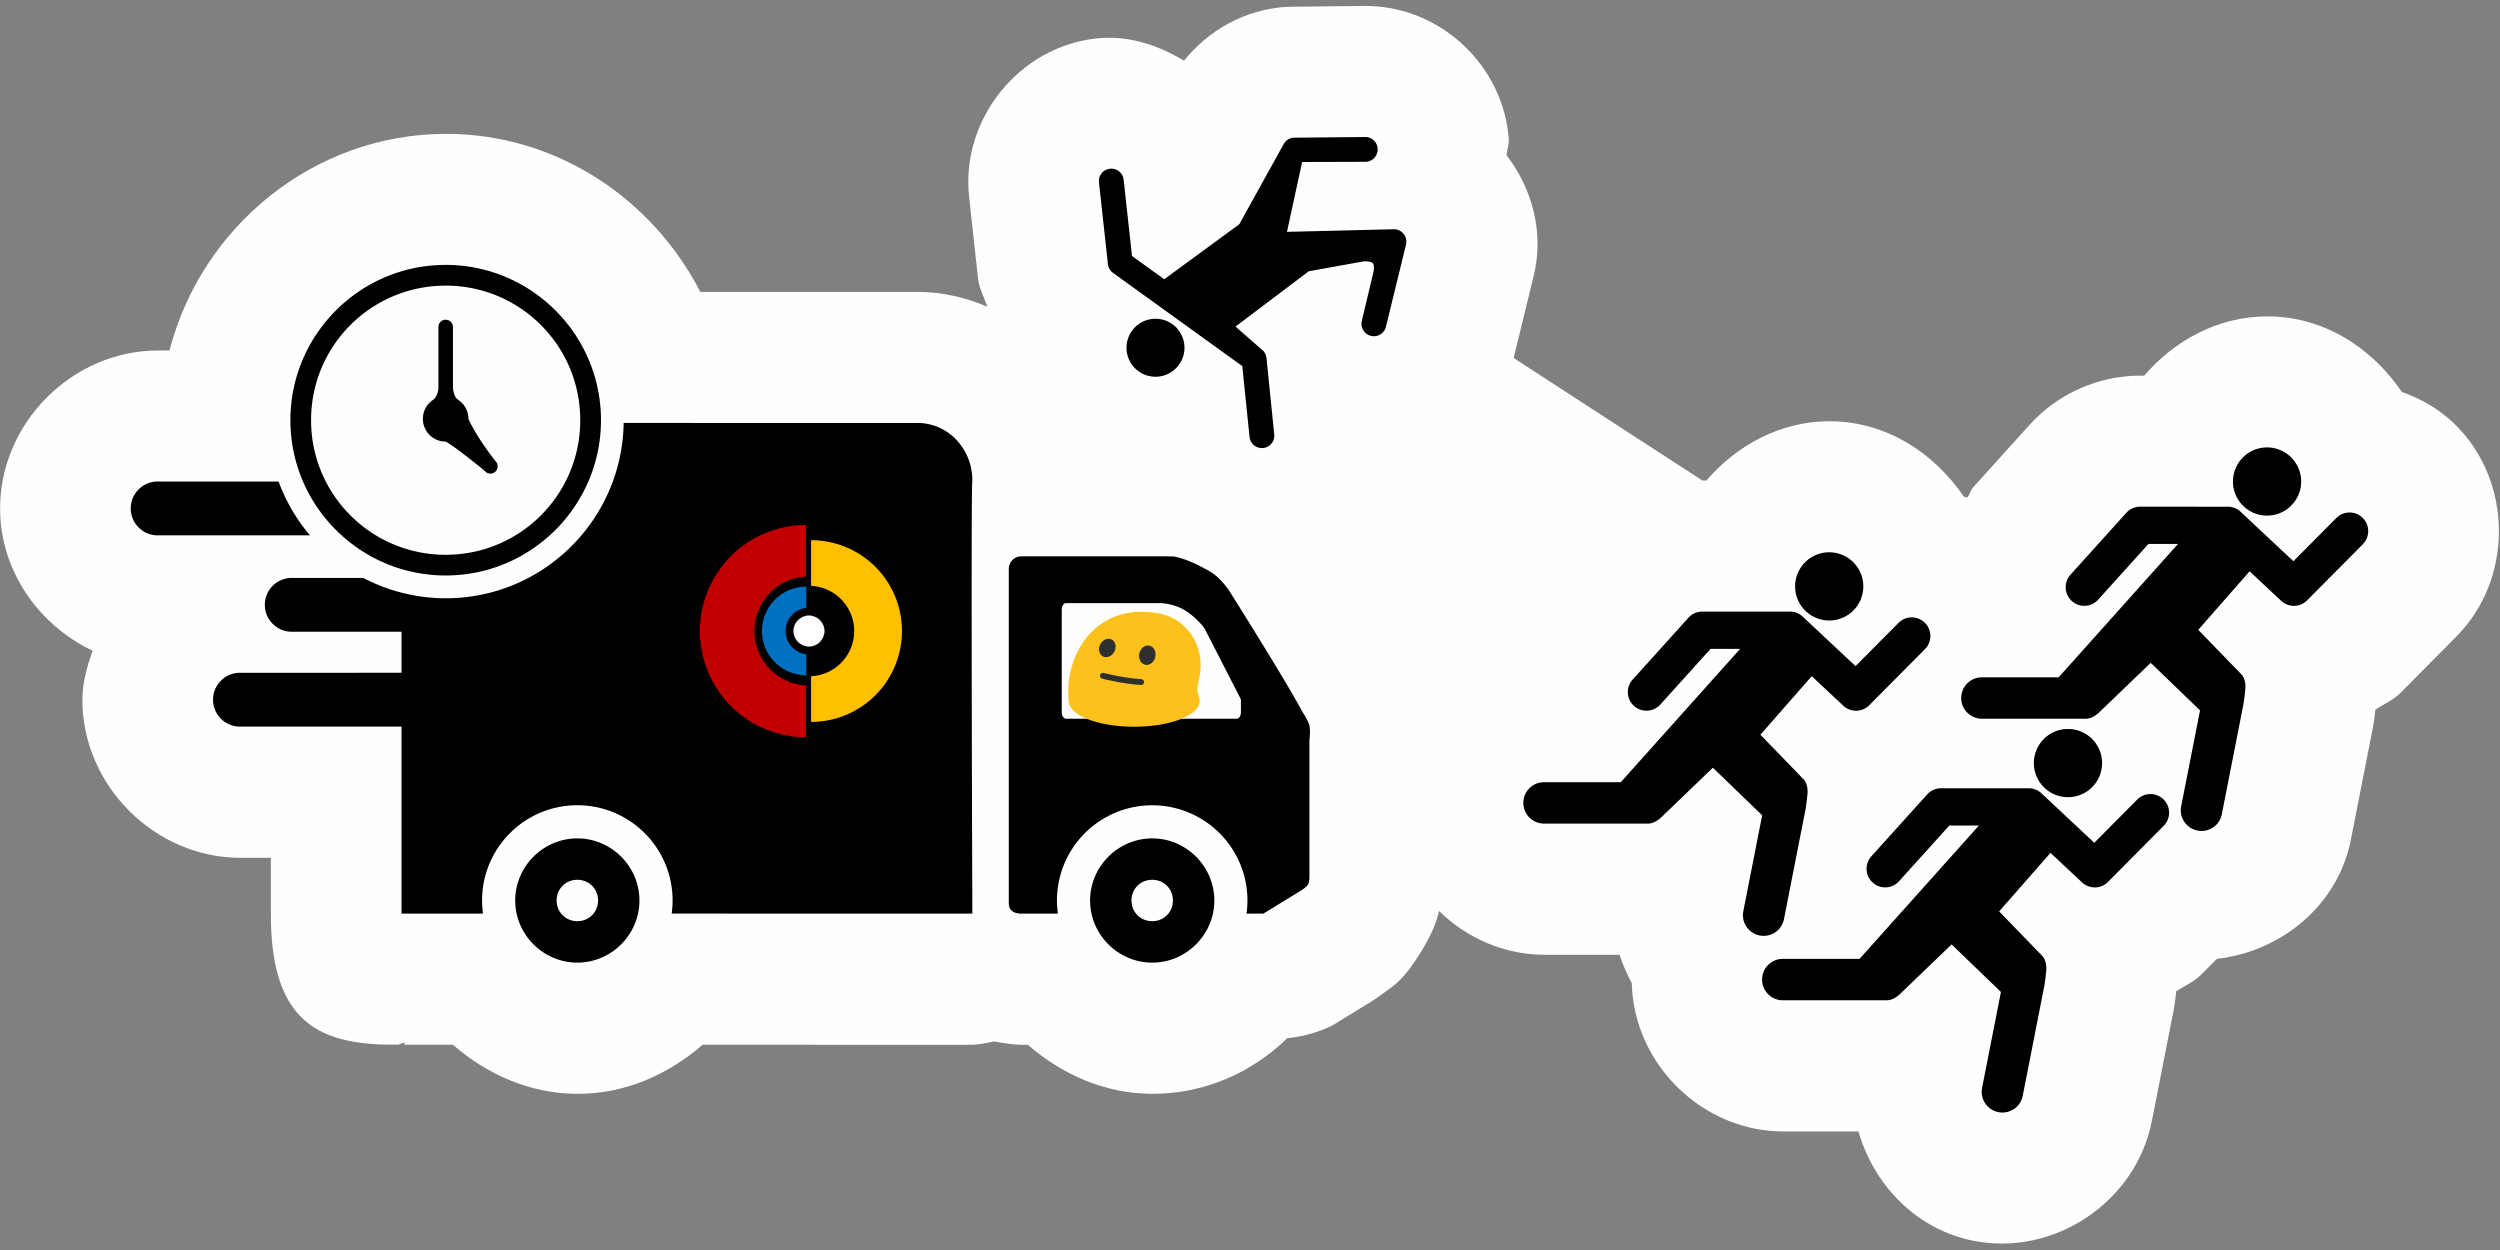 <?xml version="1.0" encoding="UTF-8" standalone="no"?>
<!-- Created with Inkscape (http://www.inkscape.org/) -->

<svg
   width="512"
   height="256"
   viewBox="0 0 135.467 67.733"
   version="1.1"
   id="svg5"
   inkscape:version="1.2.1 (9c6d41e410, 2022-07-14)"
   sodipodi:docname="chuang.svg"
   xml:space="preserve"
   xmlns:inkscape="http://www.inkscape.org/namespaces/inkscape"
   xmlns:sodipodi="http://sodipodi.sourceforge.net/DTD/sodipodi-0.dtd"
   xmlns="http://www.w3.org/2000/svg"
   xmlns:svg="http://www.w3.org/2000/svg"><rect x="0" y="0" width="135.467" height="67.733" fill="#808080" stroke="none"/><sodipodi:namedview
     id="namedview7"
     pagecolor="#505050"
     bordercolor="#ffffff"
     borderopacity="1"
     inkscape:showpageshadow="0"
     inkscape:pageopacity="0"
     inkscape:pagecheckerboard="1"
     inkscape:deskcolor="#505050"
     inkscape:document-units="px"
     showgrid="false"
     inkscape:zoom="1.0142477"
     inkscape:cx="284.44728"
     inkscape:cy="261.77037"
     inkscape:window-width="1920"
     inkscape:window-height="1031"
     inkscape:window-x="4096"
     inkscape:window-y="0"
     inkscape:window-maximized="1"
     inkscape:current-layer="layer1" /><defs
     id="defs2" /><g
     inkscape:label="Layer 1"
     inkscape:groupmode="layer"
     id="layer1"><g
       id="g388"
       transform="matrix(0.895,0,0,0.895,7.175,2.897)"><path
         style="color:#000000;fill:#fffdfe;fill-opacity:1;stroke-linecap:square;stroke-linejoin:round;paint-order:stroke fill markers"
         d="m 74.534,-2.875 -4.279,0.043 c -0.169,10e-4 -0.339,0.008 -0.508,0.019 -2.414,0.178 -4.587,1.4 -6.082,3.252 -1.579,-0.959 -3.388,-1.558 -5.316,-1.348 h -0.002 c -4.679,0.513 -8.199,4.908 -7.691,9.578 v 0.006 l 0.541,4.949 0.002,0.008 c 0.067,0.605 0.373,1.13 0.561,1.699 -1.297,-0.549 -2.702,-0.893 -4.199,-0.893 l -13.18,-0.002 C 31.496,8.81 25.683,4.867 18.993,4.867 c -8.026,0 -14.824,5.641 -16.746,13.115 h -0.693 -0.004 c -5.188,0.003 -9.566,4.382 -9.562,9.572 0.002,3.77 2.346,7.059 5.6,8.604 -0.327,0.953 -0.618,1.929 -0.617,2.977 0.003,5.186 4.376,9.559 9.562,9.562 h 0.004 1.846 v 3.383 c -0.021,6.715 3.04,7.985 7.721,7.934 0.121,-0.044 0.241,-0.091 0.359,-0.141 -3.28e-4,0.003 0.002,0.143 0.002,0.143 0.006,0 0.009,1e-5 0.016,0 0.101,-5e-5 0.248,3e-5 0.432,0 0.367,-5e-5 0.871,1e-5 1.414,0 0.399,0 0.675,1e-5 1.076,0 2.056,1.784 4.652,2.971 7.562,2.971 2.909,0 5.502,-1.189 7.557,-2.971 8.076,6.4e-4 16.357,0.002 16.357,0.002 0.431,-0.033 0.858,-0.101 1.277,-0.203 0.59,0.098 1.194,0.203 1.678,0.203 h 0.377 c 2.055,1.782 4.65,2.969 7.559,2.969 3.163,0 6.035,-1.302 8.148,-3.369 0.95,-0.091 1.875,-0.352 2.732,-0.771 l 2.316,-1.42 c 0.013,-0.008 0.026,-0.017 0.039,-0.025 0,0 0.411,-0.253 0.836,-0.584 0.425,-0.331 1.025,-0.584 2.096,-2.299 0.78,-1.249 1.046,-2.015 1.168,-2.602 1.698,1.658 4.011,2.683 6.506,2.65 l -0.102,0.002 h 4.537 c 0.172,0.601 0.444,1.16 0.73,1.713 0.116,4.943 4.34,9.047 9.289,8.982 h 4.436 c 0.926,3.232 3.504,5.938 6.959,6.621 4.889,0.967 9.831,-2.343 10.799,-7.23 l 0.004,-0.012 1.281,-6.523 c 0.015,-0.077 0.035,-0.168 0.045,-0.225 0.033,-0.185 0.055,-0.33 0.078,-0.49 0.026,-0.182 0.049,-0.417 0.074,-0.631 0.513,-0.333 1.077,-0.567 1.521,-1.014 l 0.008,-0.008 0.932,-0.939 c 3.883,-0.432 7.323,-3.226 8.111,-7.205 l 0.002,-0.012 1.254,-6.381 v -0.002 c 0.015,-0.068 0.018,-0.092 0.027,-0.141 0.016,-0.078 0.037,-0.169 0.047,-0.227 0.033,-0.185 0.055,-0.328 0.078,-0.488 0.026,-0.183 0.049,-0.419 0.074,-0.633 0.513,-0.333 1.078,-0.566 1.521,-1.012 l 0.008,-0.008 3.363,-3.389 c 3.47,-3.485 3.45,-9.374 -0.045,-12.836 -0.937,-0.929 -2.056,-1.562 -3.244,-1.988 -1.815,-2.676 -4.731,-4.574 -8.133,-4.574 -2.982,-7e-5 -5.614,1.446 -7.463,3.588 h -0.225 -0.008 c -2.556,0.002 -5.002,1.089 -6.719,2.99 l -0.002,0.002 -3.381,3.746 c -0.171,0.189 -0.222,0.438 -0.373,0.639 -0.066,-0.025 -0.139,-0.013 -0.205,-0.037 -1.815,-2.677 -4.732,-4.578 -8.135,-4.578 h -0.002 c -2.981,5.4e-4 -5.612,1.448 -7.461,3.59 h -0.225 -0.006 c 0.175,0.124 -11.434,-7.42 -11.434,-7.42 v -0.004 l 1.213,-4.971 c 0.64,-2.616 -0.086,-5.275 -1.641,-7.295 0.017,-0.335 0.156,-0.642 0.131,-0.982 v -0.002 c -0.319,-4.403 -4.038,-7.933 -8.42,-8.057 -0.141,-0.004 -0.442,-0.014 -0.891,0.019 z"
         id="path10112"
         sodipodi:nodetypes="cccccccccccccsccsccsscccccccsscscccscsccccscccccccccccccccsccccccscccscccccccscccccsscccccccccscc" /><g
         id="g368"
         transform="translate(-1.158,-1.114)"><path
           id="path4852"
           style="fill:#000000;fill-opacity:1;stroke-width:0.878;stroke-linecap:round;stroke-linejoin:round;stroke-opacity:0.584;paint-order:markers stroke fill"
           d="m 103.889,31.315 a 2.064,2.064 0 0 0 -2.065,2.064 2.064,2.064 0 0 0 2.065,2.065 2.064,2.064 0 0 0 2.065,-2.065 2.064,2.064 0 0 0 -2.065,-2.064 z m -7.686,3.589 c -0.319,3.07e-4 -0.623,0.136 -0.836,0.372 l -3.379,3.746 c -0.418,0.462 -0.381,1.176 0.081,1.594 0.463,0.417 1.176,0.38 1.594,-0.083 l 3.043,-3.372 h 1.791 l -7.226,8.073 H 86.607 c -0.692,0.009 -1.246,0.578 -1.237,1.27 0.009,0.692 0.578,1.246 1.27,1.237 h 6.287 c 0.334,-0.005 0.652,-0.226 0.884,-0.467 l 3.032,-2.916 2.987,2.88 -1.141,5.804 c -0.133,0.679 0.308,1.337 0.987,1.472 0.679,0.134 1.339,-0.307 1.473,-0.986 l 1.281,-6.522 c 0.016,-0.034 0.086,-0.461 0.143,-1.053 0.057,-0.592 -0.222,-0.88 -0.222,-0.88 l -2.629,-2.713 3.11,-3.545 1.909,1.788 c 0.445,0.417 1.141,0.405 1.571,-0.027 l 3.372,-3.397 c 0.44,-0.442 0.438,-1.158 -0.006,-1.597 -0.443,-0.438 -1.157,-0.435 -1.595,0.007 l -2.601,2.617 -3.198,-2.997 c -0.209,-0.196 -0.485,-0.304 -0.772,-0.304 z" /><path
           id="path4852-8"
           style="fill:#000000;fill-opacity:1;stroke-width:0.878;stroke-linecap:round;stroke-linejoin:round;stroke-opacity:0.584;paint-order:markers stroke fill"
           d="m 118.344,42.012 a 2.064,2.064 0 0 0 -2.065,2.064 2.064,2.064 0 0 0 2.065,2.065 2.064,2.064 0 0 0 2.065,-2.065 2.064,2.064 0 0 0 -2.065,-2.064 z m -7.686,3.589 c -0.319,3.07e-4 -0.623,0.136 -0.836,0.372 l -3.379,3.746 c -0.418,0.462 -0.381,1.176 0.081,1.594 0.463,0.417 1.176,0.38 1.594,-0.083 l 3.043,-3.372 h 1.791 l -7.226,8.073 h -4.663 c -0.692,0.009 -1.246,0.578 -1.237,1.27 0.009,0.692 0.578,1.246 1.27,1.237 h 6.287 c 0.334,-0.005 0.652,-0.226 0.884,-0.467 l 3.032,-2.916 2.987,2.88 -1.141,5.804 c -0.133,0.679 0.308,1.337 0.987,1.472 0.679,0.134 1.339,-0.307 1.473,-0.986 l 1.281,-6.522 c 0.016,-0.034 0.086,-0.461 0.142,-1.053 0.057,-0.592 -0.222,-0.88 -0.222,-0.88 l -2.629,-2.713 3.11,-3.545 1.909,1.788 c 0.445,0.417 1.141,0.405 1.571,-0.027 l 3.372,-3.397 c 0.44,-0.442 0.438,-1.158 -0.006,-1.597 -0.443,-0.438 -1.157,-0.435 -1.595,0.007 l -2.601,2.617 -3.198,-2.997 c -0.209,-0.196 -0.485,-0.304 -0.772,-0.304 z" /><path
           id="path4852-7"
           style="fill:#000000;fill-opacity:1;stroke-width:0.878;stroke-linecap:round;stroke-linejoin:round;stroke-opacity:0.584;paint-order:markers stroke fill"
           d="m 130.398,24.965 a 2.064,2.064 0 0 0 -2.065,2.064 2.064,2.064 0 0 0 2.065,2.065 2.064,2.064 0 0 0 2.065,-2.065 2.064,2.064 0 0 0 -2.065,-2.064 z m -7.686,3.589 c -0.319,3.07e-4 -0.623,0.136 -0.836,0.372 l -3.379,3.746 c -0.418,0.462 -0.381,1.176 0.081,1.594 0.463,0.417 1.176,0.38 1.594,-0.083 l 3.043,-3.372 h 1.791 l -7.226,8.073 h -4.663 c -0.692,0.009 -1.246,0.578 -1.237,1.27 0.009,0.692 0.578,1.246 1.27,1.237 h 6.287 c 0.334,-0.005 0.652,-0.226 0.884,-0.467 l 3.032,-2.916 2.987,2.88 -1.141,5.804 c -0.133,0.679 0.308,1.337 0.987,1.472 0.679,0.134 1.339,-0.307 1.473,-0.986 l 1.281,-6.522 c 0.016,-0.034 0.086,-0.461 0.143,-1.053 0.057,-0.592 -0.222,-0.88 -0.222,-0.88 l -2.629,-2.713 3.11,-3.545 1.909,1.788 c 0.445,0.417 1.141,0.405 1.571,-0.027 l 3.372,-3.397 c 0.44,-0.442 0.438,-1.158 -0.006,-1.597 -0.443,-0.438 -1.157,-0.435 -1.595,0.007 l -2.601,2.617 -3.198,-2.997 c -0.209,-0.196 -0.485,-0.304 -0.772,-0.304 z" /><path
           id="path297"
           style="fill:#000000;fill-opacity:1;stroke-width:2.507;stroke-linecap:round;stroke-linejoin:round;stroke-opacity:0.662;paint-order:markers stroke fill"
           d="m 75.82,6.171 c -0.025,-7.188e-4 -0.051,-4.252e-4 -0.077,0.001 l -4.28,0.042 c -0.254,0.019 -0.481,0.164 -0.603,0.387 l -2.686,4.852 -4.545,3.33 -1.952,-1.407 -0.505,-4.616 C 61.128,8.346 60.756,8.047 60.343,8.093 59.93,8.138 59.632,8.509 59.677,8.922 l 0.542,4.949 c 0.023,0.211 0.135,0.403 0.308,0.527 l 7.827,5.643 0.439,4.289 c 0.042,0.413 0.411,0.713 0.824,0.672 0.413,-0.042 0.713,-0.411 0.672,-0.824 l -0.47,-4.625 c -0.022,-0.214 -0.135,-0.408 -0.309,-0.533 l -1.57,-1.373 c 0.105,-0.07 4.435,-3.345 4.435,-3.345 l 3.33,-0.6 c 0,0 0.434,-0.024 0.554,0.112 0.12,0.136 0.039,0.52 0.039,0.52 l -0.706,2.969 c -0.098,0.403 0.148,0.81 0.551,0.909 0.403,0.098 0.81,-0.149 0.909,-0.552 l 1.214,-4.973 C 78.38,12.217 78.029,11.762 77.545,11.756 l -6.485,0.158 0.917,-4.229 3.875,-0.012 C 76.267,7.643 76.578,7.283 76.548,6.868 76.52,6.48 76.201,6.182 75.82,6.171 Z M 63.099,17.176 a 1.755,1.755 0 0 0 -1.755,1.755 1.755,1.755 0 0 0 1.755,1.755 1.755,1.755 0 0 0 1.755,-1.755 1.755,1.755 0 0 0 -1.755,-1.755 z" /><g
           id="g350"><path
             id="rect2386"
             style="fill:#000000;fill-opacity:1;stroke-width:1.267;stroke-linecap:square;stroke-linejoin:round;stroke-opacity:0.422;paint-order:markers stroke fill"
             d="m 20.125,13.915 c -5.185,0 -9.402,4.217 -9.402,9.402 0,5.185 4.217,9.402 9.402,9.402 5.185,0 9.402,-4.217 9.402,-9.402 0,-5.185 -4.217,-9.402 -9.402,-9.402 z m 0,1.255 c 4.508,0 8.147,3.639 8.147,8.147 0,4.508 -3.639,8.149 -8.147,8.149 -4.508,0 -8.15,-3.641 -8.15,-8.149 0,-4.508 3.642,-8.147 8.15,-8.147 z m 0,2.064 c -0.242,0 -0.439,0.196 -0.439,0.438 v 3.711 c 0,0 -0.031,0.539 -0.366,0.731 -0.355,0.254 -0.576,0.668 -0.576,1.12 0,0.762 0.617,1.379 1.379,1.379 0.553,0.284 2.405,1.792 2.395,1.806 0.169,0.174 0.446,0.178 0.62,0.009 0.174,-0.168 0.179,-0.446 0.011,-0.62 0,0 -1.162,-1.461 -1.647,-2.574 -4.25e-4,-0.452 -0.221,-0.865 -0.575,-1.119 -0.237,-0.167 -0.293,-0.301 -0.363,-0.731 v -3.711 c -2.7e-4,-0.242 -0.196,-0.438 -0.438,-0.438 z m 10.775,6.251 c -0.091,5.887 -4.888,10.612 -10.775,10.615 -1.739,-0.003 -3.452,-0.426 -4.992,-1.234 h -4.327 c -0.901,-5.42e-4 -1.631,0.73 -1.631,1.63 5.401e-4,0.9 0.731,1.629 1.631,1.629 h 6.645 v 2.484 H 7.669 c -0.9,5.4e-4 -1.629,0.731 -1.629,1.631 5.392e-4,0.899 0.729,1.628 1.629,1.629 h 9.782 v 11.32 c -0.024,-6.52e-4 3.73,-1.72e-4 4.934,-4.9e-4 -0.037,-0.262 -0.056,-0.527 -0.057,-0.792 0,-3.185 2.582,-5.767 5.767,-5.767 3.185,0 5.767,2.582 5.767,5.767 -2.8e-4,0.265 -0.019,0.529 -0.055,0.791 9.069,5.32e-4 18.204,0.002 18.204,0.002 0,0 -0.095,-25.935 0,-26.255 -0.02,-1.911 -1.481,-3.449 -3.321,-3.449 z M 2.686,27.029 c -0.9,5.4e-4 -1.629,0.731 -1.629,1.631 5.394e-4,0.899 0.729,1.628 1.629,1.629 h 9.222 c -0.82,-0.966 -1.463,-2.07 -1.9,-3.26 z m 52.278,4.531 c -0.414,0 -0.747,0.347 -0.747,0.779 v 20.238 c 0,0.432 0.333,0.613 0.747,0.613 h 2.226 a 5.767,5.767 0 0 1 -0.057,-0.792 5.767,5.767 0 0 1 5.767,-5.767 5.767,5.767 0 0 1 5.767,5.767 5.767,5.767 0 0 1 -0.057,0.792 h 1.022 l 2.317,-1.421 c 0,0 0.281,-0.174 0.387,-0.345 0.103,-0.165 0.084,-0.556 0.084,-0.571 v -8.167 c 0,0 0.069,-0.596 0,-0.881 -0.078,-0.32 -0.453,-0.877 -0.453,-0.877 -0.897,-1.716 -4.388,-7.259 -4.388,-7.259 0,0 -0.52,-0.803 -1.153,-1.173 -1.577,-0.923 -2.327,-0.935 -2.327,-0.935 z m 2.718,2.833 h 5.765 c 0,0 0.723,0.028 1.359,0.392 0.745,0.427 1.257,1.125 1.257,1.125 l 2.209,4.311 v 0.777 c 0,0.217 -0.115,0.392 -0.257,0.392 H 57.682 c -0.143,0 -0.258,-0.175 -0.258,-0.392 v -6.213 c 0,-0.217 0.115,-0.392 0.258,-0.392 z M 28.095,48.636 c -2.062,0 -3.761,1.699 -3.761,3.761 0,2.062 1.699,3.761 3.761,3.761 2.062,0 3.761,-1.699 3.761,-3.761 0,-2.062 -1.699,-3.761 -3.761,-3.761 z m 34.806,0 c -2.062,0 -3.761,1.699 -3.761,3.761 0,2.062 1.699,3.761 3.761,3.761 2.062,0 3.761,-1.699 3.761,-3.761 0,-2.062 -1.699,-3.761 -3.761,-3.761 z M 28.095,51.143 c 0.707,0 1.255,0.546 1.255,1.253 0,0.707 -0.548,1.253 -1.255,1.253 -0.707,0 -1.253,-0.546 -1.253,-1.253 1e-6,-0.707 0.545,-1.253 1.253,-1.253 z m 34.806,0 c 0.707,0 1.253,0.546 1.253,1.253 0,0.707 -0.546,1.253 -1.253,1.253 -0.707,0 -1.255,-0.546 -1.255,-1.253 0,-0.707 0.547,-1.253 1.255,-1.253 z" /><g
             id="g2083"
             transform="matrix(0.065,0,0,0.065,49.997,31.929)"><circle
               r="14.305"
               cy="63.897"
               cx="-121.213"
               id="circle8306"
               style="color:#000000;display:inline;overflow:visible;visibility:visible;fill:#ffffff;fill-opacity:1;fill-rule:nonzero;stroke:#ffffff;stroke-width:0.255;stroke-linejoin:miter;stroke-miterlimit:4;stroke-dasharray:none;stroke-dashoffset:0;stroke-opacity:1;marker:none;enable-background:accumulate" /><path
               style="color:#000000;display:inline;overflow:visible;visibility:visible;fill:#c00000;fill-opacity:1;fill-rule:nonzero;stroke:none;stroke-width:1.257;stroke-linejoin:miter;stroke-miterlimit:4;stroke-dasharray:none;stroke-dashoffset:0;stroke-opacity:1;marker:none;enable-background:accumulate"
               d="m -123.901,-34.911 a 98.862,98.862 0 0 0 -98.862,98.862 98.862,98.862 0 0 0 98.862,98.862 v -48.285 a 50.766,50.766 0 0 1 -48.078,-50.632 50.766,50.766 0 0 1 48.078,-50.671 z"
               id="circle8373"
               inkscape:connector-curvature="0" /><path
               style="color:#000000;display:inline;overflow:visible;visibility:visible;fill:#0070c0;fill-opacity:1;fill-rule:nonzero;stroke:none;stroke-width:1.257;stroke-linejoin:miter;stroke-miterlimit:4;stroke-dasharray:none;stroke-dashoffset:0;stroke-opacity:1;marker:none;enable-background:accumulate"
               d="m -123.656,22.54 a 41.298,41.298 0 0 0 -41.297,41.298 41.298,41.298 0 0 0 41.297,41.297 V 85.484 a 21.737,21.737 0 0 1 -19.294,-21.587 21.737,21.737 0 0 1 19.294,-21.572 z"
               id="path8382"
               inkscape:connector-curvature="0" /><path
               style="color:#000000;display:inline;overflow:visible;visibility:visible;fill:#ffc000;fill-opacity:1;fill-rule:nonzero;stroke:none;stroke-width:1.257;stroke-linejoin:miter;stroke-miterlimit:4;stroke-dasharray:none;stroke-dashoffset:0;stroke-opacity:1;marker:none;enable-background:accumulate"
               d="m -119.211,-20.725 v 42.564 a 42.158,42.158 0 0 1 40.156,42.058 42.158,42.158 0 0 1 -40.156,42.087 v 42.563 a 84.636,84.636 0 0 0 84.636,-84.636 84.636,84.636 0 0 0 -84.636,-84.636 z"
               id="path8387"
               inkscape:connector-curvature="0" /></g><g
             id="g5810-7"
             transform="matrix(0.063,0,0,0.063,56.31,33.349)"
             style="display:inline;stroke-width:2.223"><path
               id="path5802-4"
               d="m 149.251,91.116 c 7.79,-29.66 -8.73,-59.22 -38.23,-64.63 -63.42,-11.67 -91.31,43.31 -86.68,84.18 0,13.63 28.17,24.69 62.93,24.69 32.58,0 59.37,-9.73 62.59,-22.17 0.22,-0.83 0.33,-1.67 0.33,-2.52 0.01,-6.48 -4.12,-7.46 -0.94,-19.55 z"
               inkscape:connector-curvature="0"
               style="fill:#fcc21b;stroke-width:2.223" /><path
               id="path5804-1"
               d="m 54.581,56.296 c 2.28,-4.54 7.2,-6.69 10.99,-4.84 3.78,1.86 5.01,7.03 2.74,11.56 -2.27,4.53 -7.18,6.69 -10.97,4.83 -3.78,-1.86 -5.02,-7.04 -2.76,-11.55 z"
               inkscape:connector-curvature="0"
               style="fill:#2f2f2f;stroke-width:2.223" /><path
               id="path5806-8"
               d="m 96.771,92.656 c 0.1,-1.28 -0.68,-2.43 -1.84,-2.84 -0.25,-0.09 -0.51,-0.15 -0.78,-0.17 -18.1,-1.23 -36.02,-5.94 -36.2,-5.99 -1.52,-0.39 -3.05,0.5 -3.46,2.01 -0.38,1.51 0.49,3.06 2.01,3.46 0.75,0.2 18.63,4.89 37.27,6.15 1.56,0.11 2.89,-1.06 3,-2.62 z"
               inkscape:connector-curvature="0"
               style="fill:#2f2f2f;stroke-width:2.223" /><path
               id="path5808-5"
               d="m 107.611,68.226 c -1.09,5.07 -5.41,8.47 -9.65,7.59 -4.27,-0.89 -6.84,-5.72 -5.77,-10.79 1.09,-5.08 5.41,-8.48 9.67,-7.59 4.25,0.87 6.83,5.69 5.75,10.79 z"
               inkscape:connector-curvature="0"
               style="fill:#2f2f2f;stroke-width:2.223" /></g></g></g></g></g></svg>
